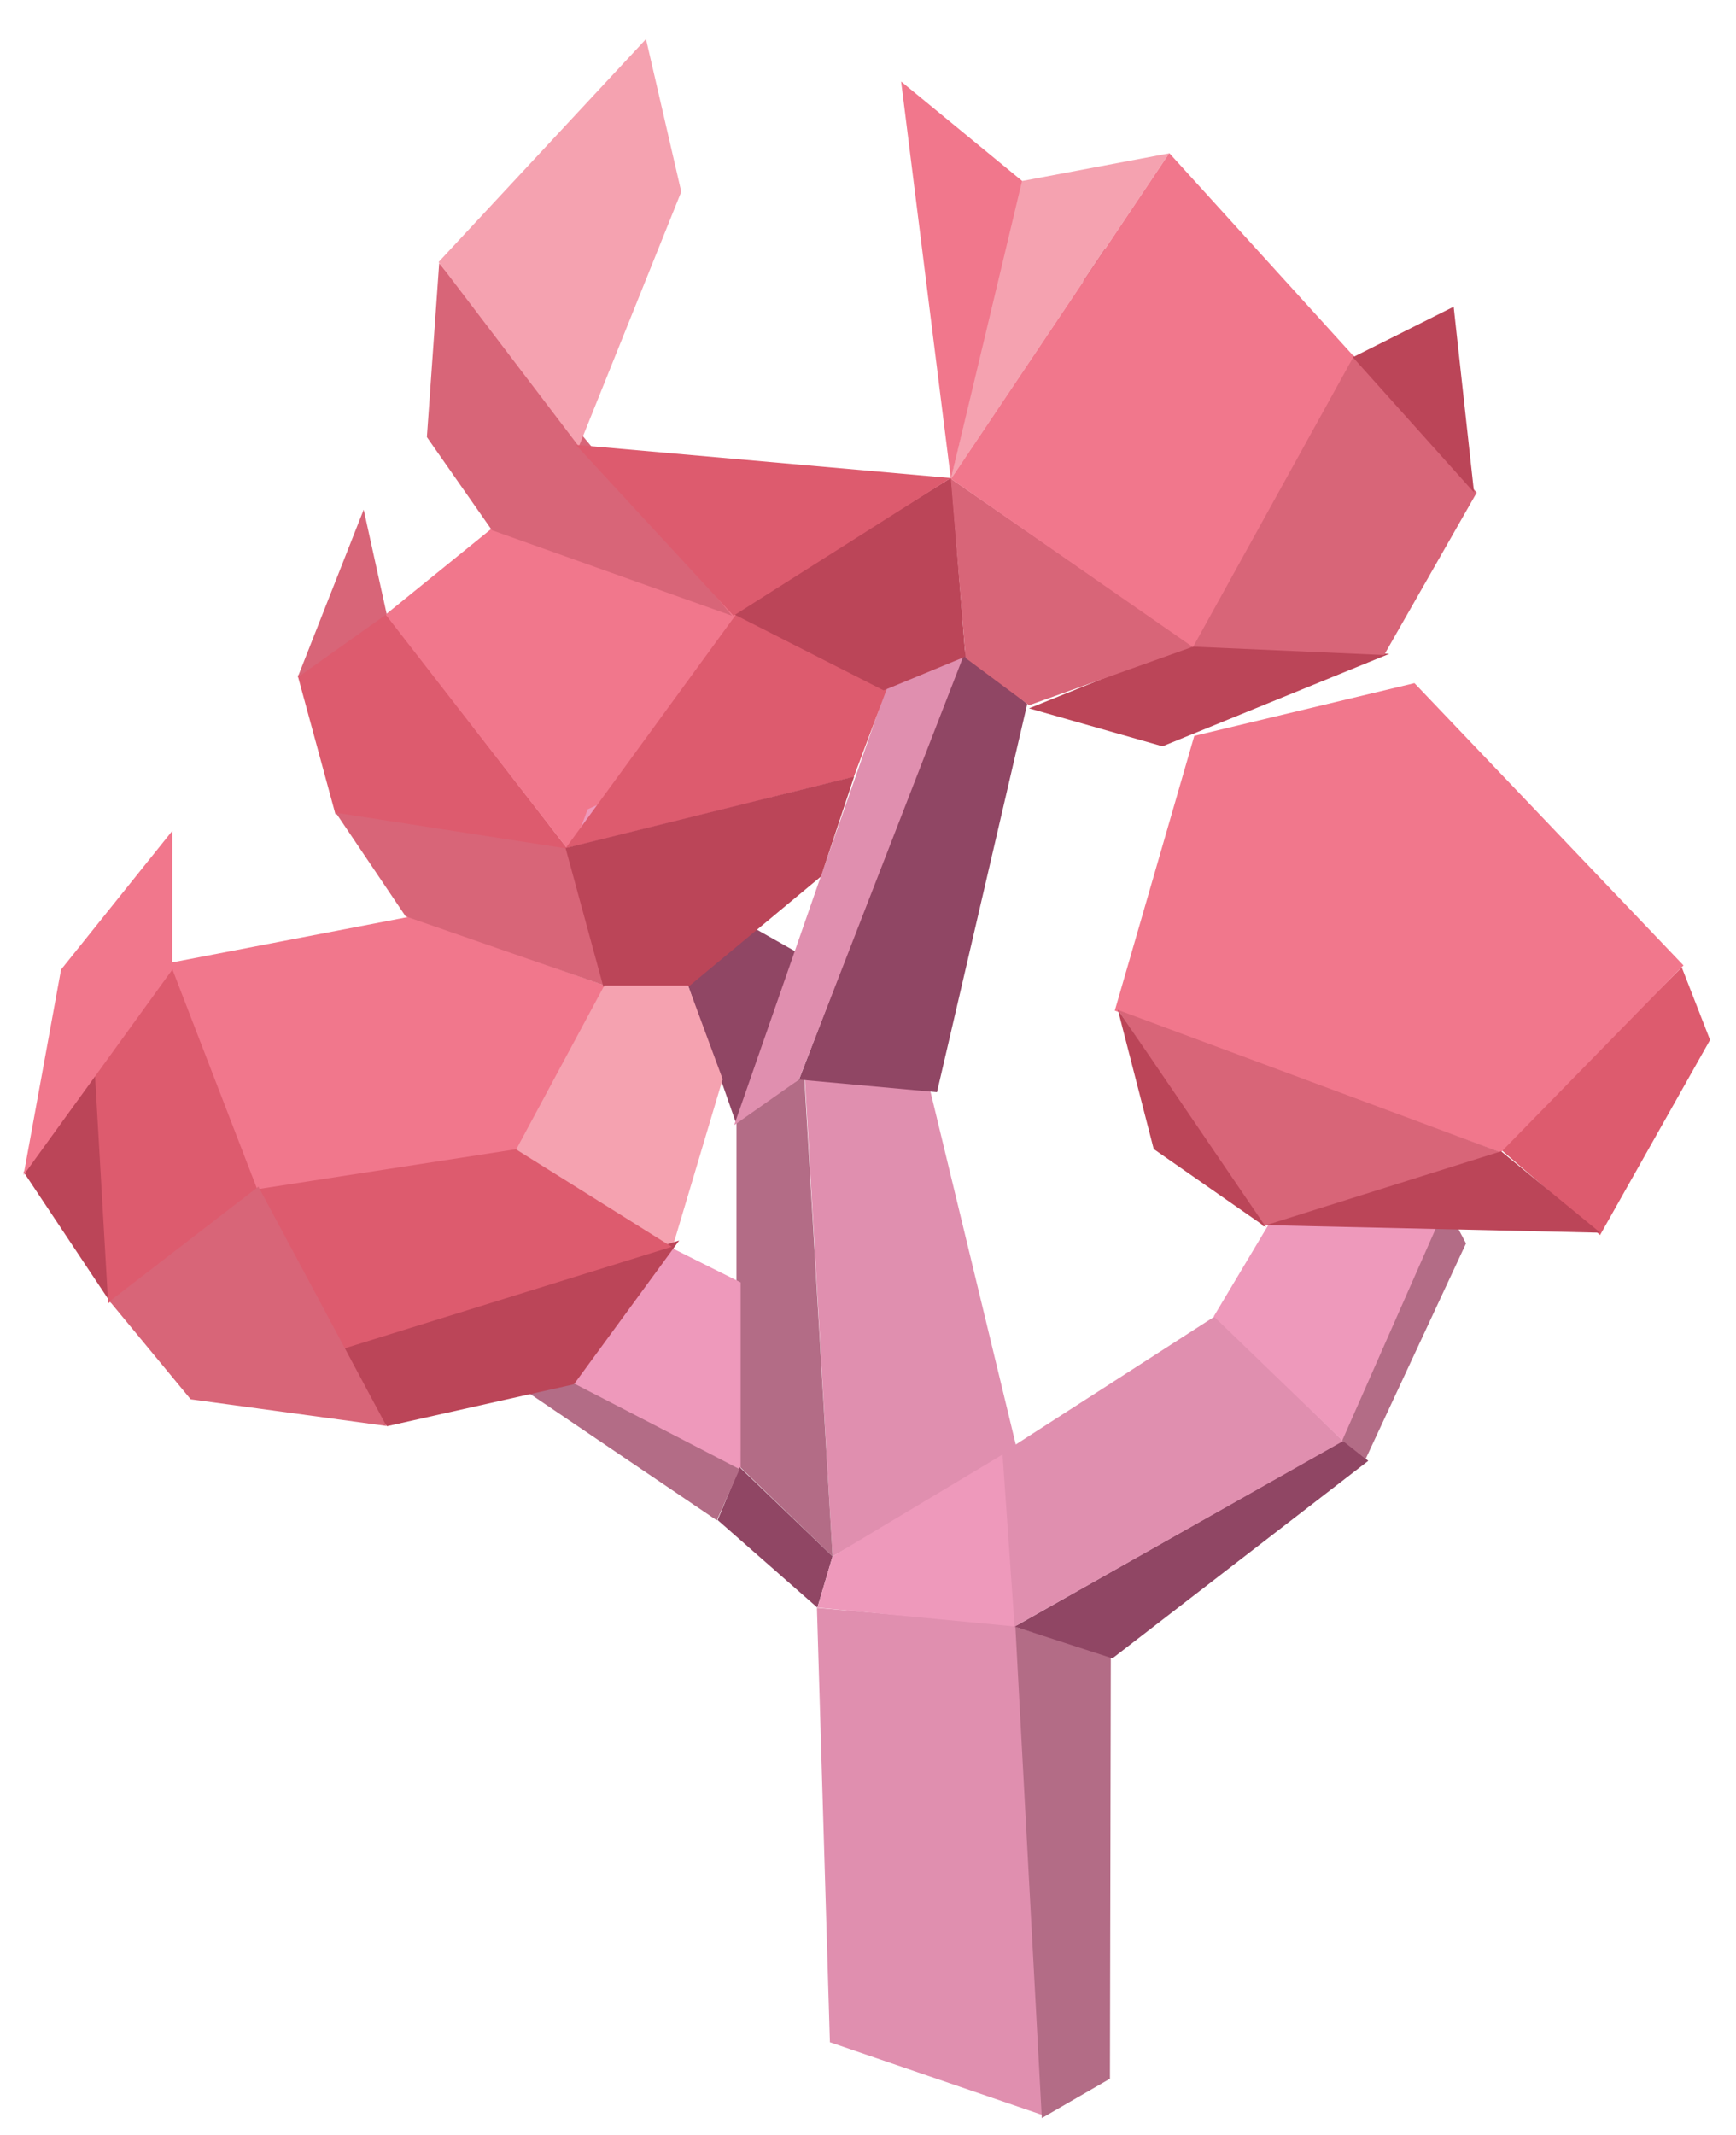 <svg width="205" height="252" viewBox="0 0 205 252" fill="none" xmlns="http://www.w3.org/2000/svg">
<path d="M109.828 128.639L95.049 127.436L98.312 183.696L120.149 171.312L109.828 128.639Z" fill="#E08FAF"/>
<path d="M86.962 172.736L98.314 183.695L94.969 127.002L86.968 132.204L86.962 172.736Z" fill="#B36C86"/>
<path d="M93.923 112.289L89.036 109.529L81.236 116.282L86.897 132.5L93.923 112.289Z" fill="#904664"/>
<path d="M79.323 147.294L87.46 151.355L87.457 173.475L67.971 163.632L65.922 158.616L79.323 147.294Z" fill="#EE99BB"/>
<path d="M113.791 76.718L121.302 83.089L110.646 128.908L94.355 127.42L113.791 76.718Z" fill="#904664"/>
<path d="M94.347 127.419L86.697 132.796L104.639 81.3L114.07 76.671L94.347 127.419Z" fill="#E08FAF"/>
<path d="M45.566 72.434L67.099 100.287L39.608 96.089L35.158 79.743L45.566 72.434Z" fill="#DD5B6E"/>
<path d="M66.982 100.158L87.131 72.54L84.284 62.733L58.336 62.159L45.536 72.535L66.982 100.158Z" fill="#F1778C"/>
<path d="M45.663 72.483L42.947 60.151L35.146 79.951L45.663 72.483Z" fill="#D86578"/>
<path d="M151.34 71.875L136.043 57.121L142.5 46.312L163.414 44.372L151.34 71.875Z" fill="#EE99BB"/>
<path d="M88.281 107.045L63.51 111.198L69.397 95.519L91.735 85.34L88.281 107.045Z" fill="#EE99BB"/>
<path d="M88.308 124.916L42.547 123.587L40.101 117.247L88.868 118.317L88.308 124.916Z" fill="#904664"/>
<path d="M128.958 37.365L142.228 46.612L124.717 20.899" fill="#BB4558"/>
<path d="M151.216 71.764L163.461 44.027L165.832 48.505L153.983 73.939L151.216 71.764Z" fill="#B36C86"/>
<path d="M66.78 100.129L86.977 72.449L104.712 81.34L100.819 91.703" fill="#DD5B6E"/>
<path d="M104.343 81.48L86.53 72.432L112.332 56.374L114.004 77.495L104.343 81.48Z" fill="#BB4558"/>
<path d="M137.276 88.084L164.059 77.168L140.48 75.968L121.517 83.603L137.276 88.084Z" fill="#BB4558"/>
<path d="M112.268 56.574L120.549 21.393L138.059 18.094L112.268 56.574Z" fill="#F5A2B0"/>
<path d="M140.944 76.303L112.283 56.499L114.025 77.664L121.522 83.237L140.944 76.303Z" fill="#D86578"/>
<path d="M140.824 76.319L163.443 77.311L174.382 58.138L159.816 41.948L140.824 76.319Z" fill="#D86578"/>
<path d="M140.873 76.379L112.298 56.517L138.079 18.069L159.859 42.05L140.873 76.379Z" fill="#F1778C"/>
<path d="M171.659 36.201L159.753 42.163L174.068 58.127L171.659 36.201Z" fill="#BB4558"/>
<path d="M2.801 138.341L13.091 153.794L11.377 124.142L2.801 138.341Z" fill="#BB4558"/>
<path d="M112.288 56.551L120.692 21.348L106.41 9.619L112.288 56.551Z" fill="#F1778C"/>
<path d="M58.089 62.58L86.447 72.675L51.863 31.067L50.409 51.587L58.089 62.58Z" fill="#D86578"/>
<path d="M11.064 124.227L12.77 153.827L30.673 140.188L20.591 113.559L11.064 124.227Z" fill="#DD5B6E"/>
<path d="M80.45 22.633L68.356 52.695L51.787 30.933L76.284 4.61L80.45 22.633Z" fill="#F5A2B0"/>
<path d="M67.998 52.501L86.619 72.673L112.266 56.421L67.998 52.501Z" fill="#DD5B6E"/>
<path d="M48.393 108.193L20.059 113.639L30.465 140.598L61.166 135.814L71.826 116.451L48.393 108.193Z" fill="#F1778C"/>
<path d="M67.183 100.186L39.647 95.918L47.9 108.156L71.321 116.284L67.183 100.186Z" fill="#D86578"/>
<path d="M81.178 116.556L71.275 116.556L66.787 100.095L100.867 91.659L96.945 103.449L81.178 116.556Z" fill="#BB4558"/>
<path d="M85.339 127.37L79.406 147.243L60.95 135.681L71.36 116.324L81.253 116.325L85.339 127.37Z" fill="#F5A2B0"/>
<path d="M20.349 114.439L2.781 138.699L7.209 114.437L20.351 98.056L20.349 114.439Z" fill="#F1778C"/>
<path d="M120.186 191.822L96.471 189.769L98 241.037L123.261 249.679L120.186 191.822Z" fill="#E08FAF"/>
<path d="M123.024 249.982L131.071 245.342L131.173 195.422L119.905 192.012L123.024 249.982Z" fill="#B36C86"/>
<path d="M98.314 183.696L87.345 173.173L84.743 179.403L96.522 189.741L98.314 183.696Z" fill="#904664"/>
<path d="M119.34 171.105L119.343 171.1L120.034 191.985L96.523 189.741L98.314 183.695L119.34 171.105Z" fill="#EE99BB"/>
<path d="M158.651 170L161.576 172.418L131.364 195.729L119.811 191.98L158.651 170Z" fill="#904664"/>
<path d="M119.811 191.98L118.376 171.503L143.542 155.311L158.598 170.086L119.811 191.98Z" fill="#E08FAF"/>
<path d="M198.595 114.175L201.937 122.74L188.948 145.77L177.161 135.609L198.595 114.175Z" fill="#DD5B6E"/>
<path d="M177.211 136.022L198.802 113.944L167.03 80.628L141.03 86.854L131.642 119.282L177.211 136.022Z" fill="#F1778C"/>
<path d="M177.203 135.993L132.035 119.209L149.16 144.755L177.203 135.993Z" fill="#D86578"/>
<path d="M158.625 170.125L143.328 155.372L149.785 144.562L170.699 142.622L158.625 170.125Z" fill="#EE99BB"/>
<path d="M136.239 135.616L149.509 144.863L131.998 119.15" fill="#BB4558"/>
<path d="M158.501 170.016L170.746 142.279L173.117 146.757L161.268 172.191L158.501 170.016Z" fill="#B36C86"/>
<path d="M84.652 179.441L62.482 164.44L67.856 163.32L87.34 173.396L84.652 179.441Z" fill="#B36C86"/>
<path d="M149.501 144.601L177.266 135.881L188.976 145.494" fill="#BB4558"/>
<path d="M67.775 163.383L80.207 146.406L38.504 159.737L45.699 168.333L67.775 163.383Z" fill="#BB4558"/>
<path d="M30.391 140.36L40.586 159.173L79.325 147.152L60.927 135.641L30.391 140.36Z" fill="#DD5B6E"/>
<path d="M30.514 140.056L12.95 153.584L22.515 165.153L45.632 168.303L30.514 140.056Z" fill="#D86578"/>
</svg>
